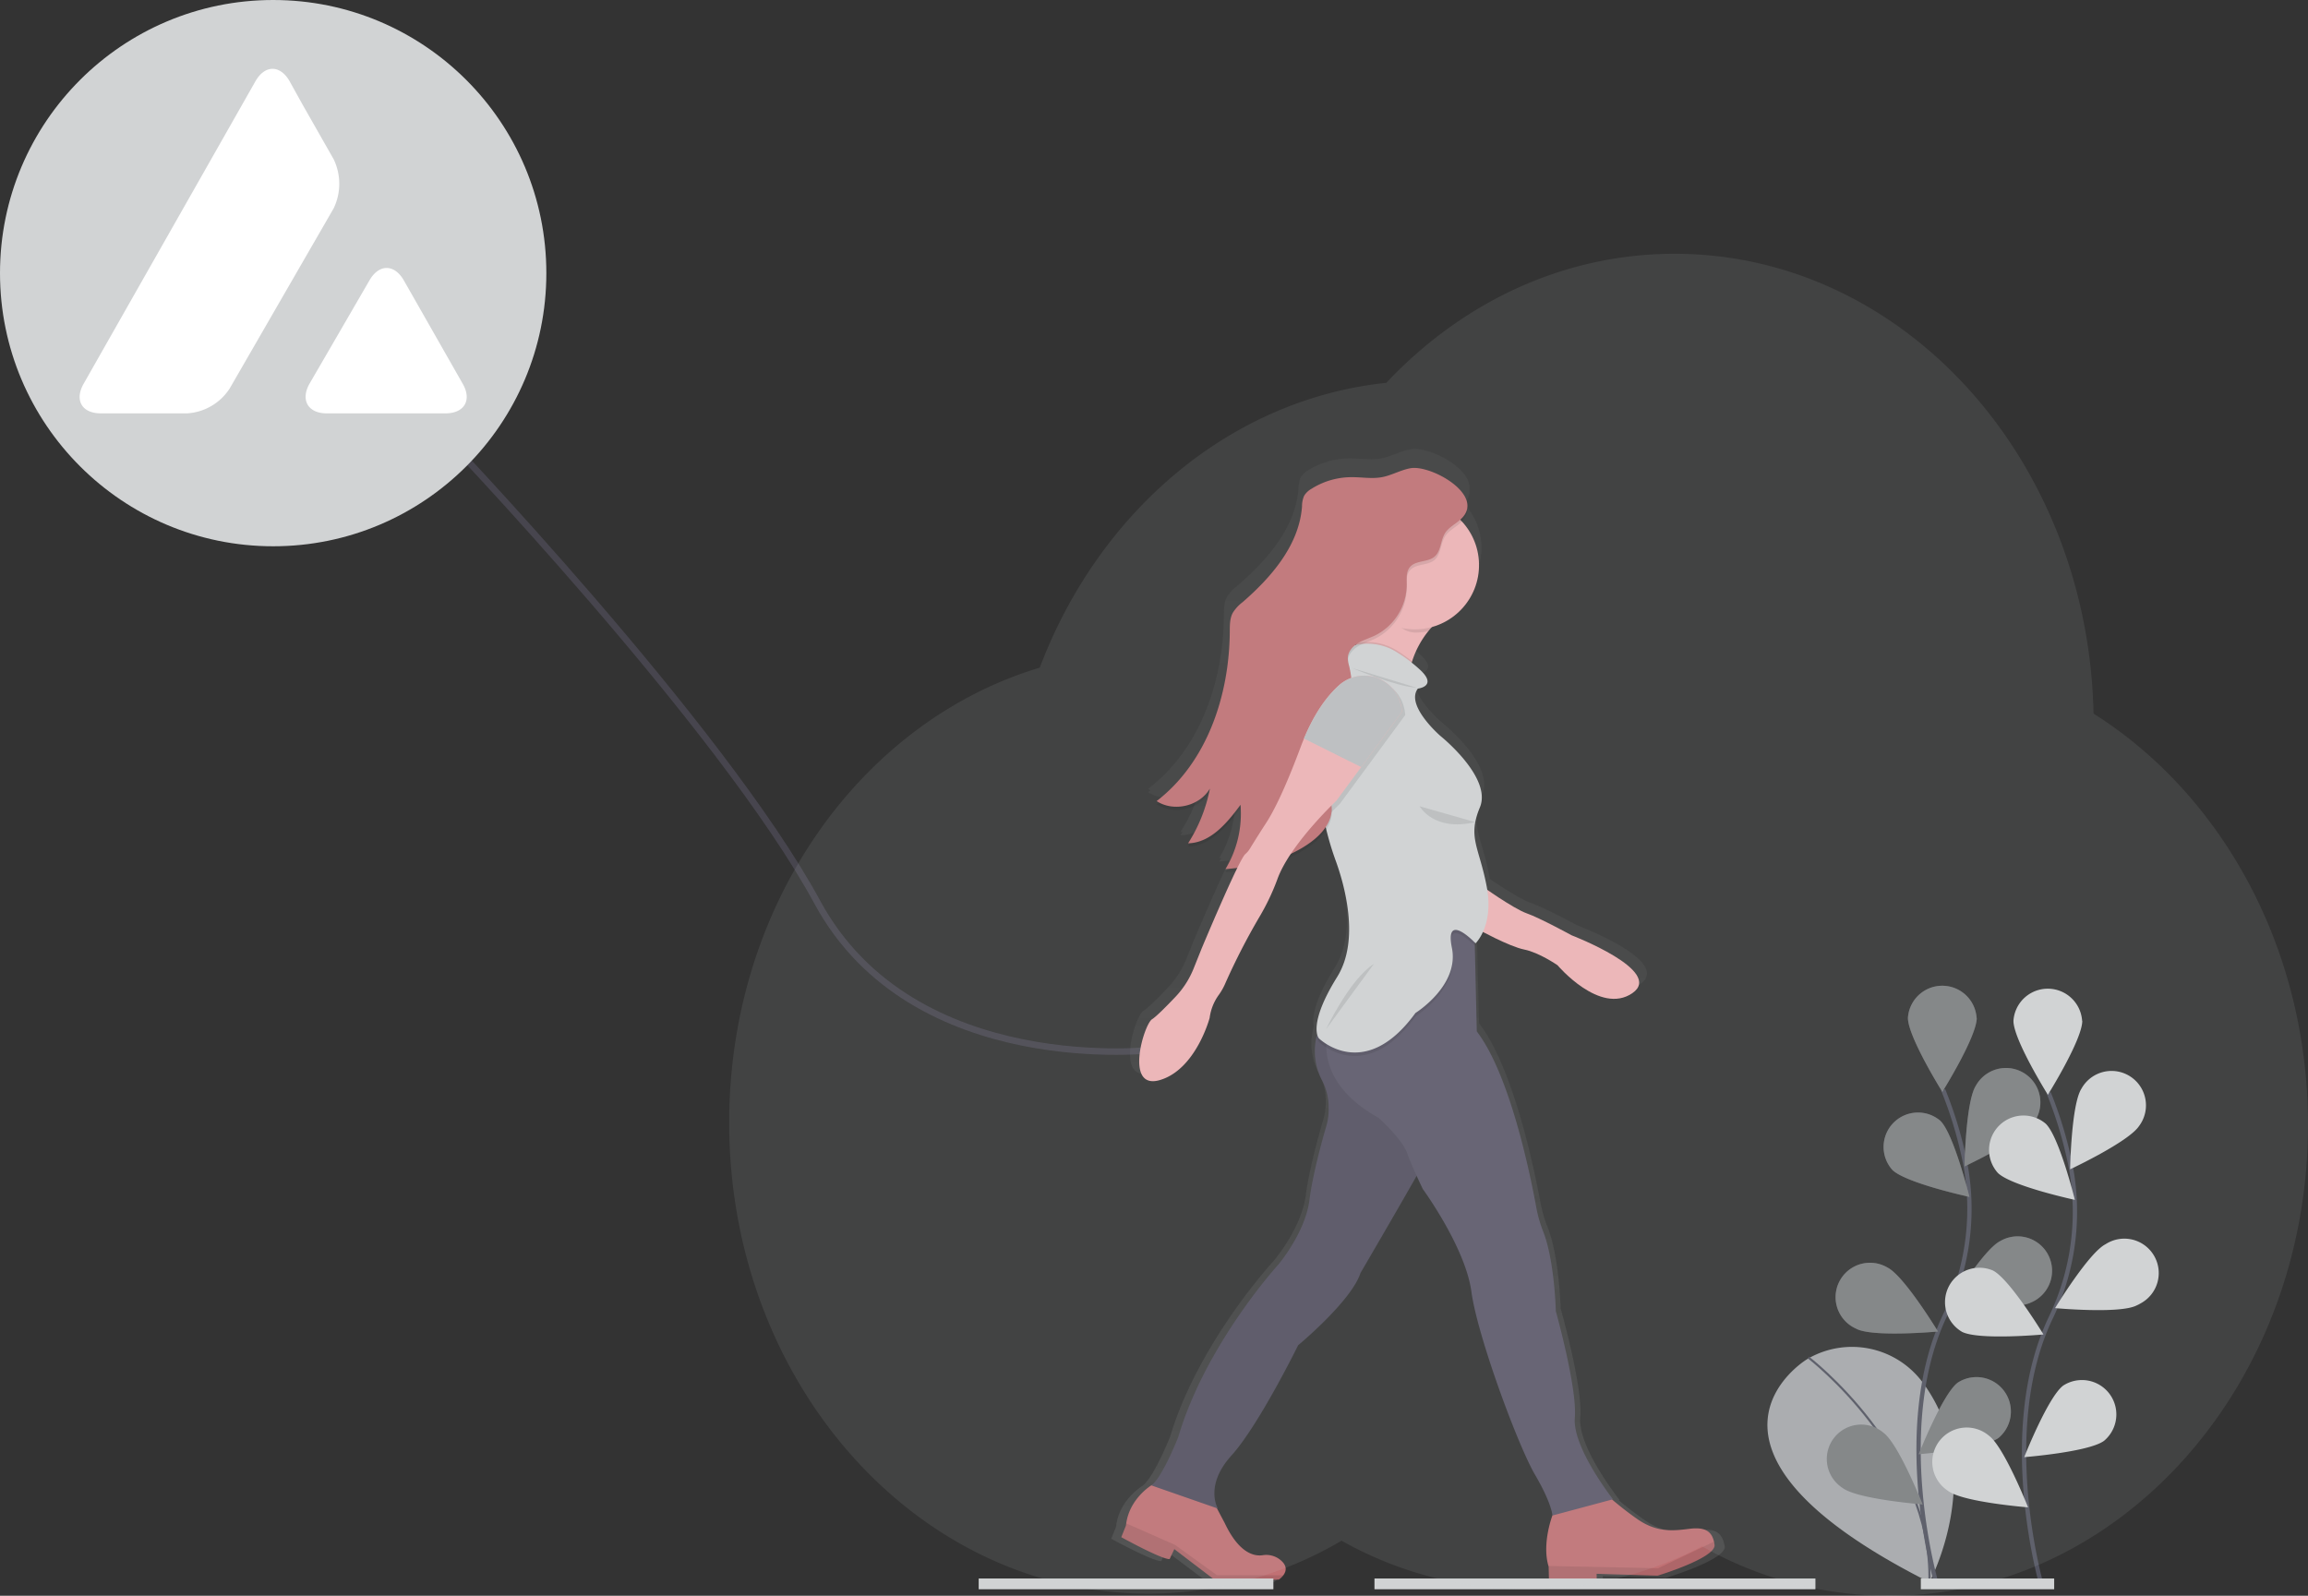 <svg xmlns="http://www.w3.org/2000/svg" xmlns:xlink="http://www.w3.org/1999/xlink" viewBox="0 0 1073 741.98"><rect x="0" y="0" width="1073" height="741.98" fill="#333333" stroke="none"/><defs><linearGradient id="a" x1="713.04" y1="-80.41" x2="713.04" y2="448.64" gradientTransform="matrix(1, -0.02, -0.02, -1, -55.03, 674.19)" gradientUnits="userSpaceOnUse"><stop offset="0" stop-color="gray" stop-opacity="0.25"/><stop offset="0.54" stop-color="gray" stop-opacity="0.12"/><stop offset="1" stop-color="gray" stop-opacity="0.1"/></linearGradient></defs><path d="M204,200S335.27,337,380,419.55s157.53,68.5,157.53,68.5" fill="none" stroke="#5d596a" stroke-miterlimit="10" stroke-width="3" opacity="0.5" style="isolation:isolate"/><path d="M801.5,717.57c-1.21-5.16-4.51-7-11.78-6.12-7.9,1-15.79,1.93-25.45-4.87-5.12-3.6-9.1-6.78-11.73-9l.43-.11S733.4,673,734.65,658.88s-9.1-50.52-9.1-50.52-.56-23.79-6-37.6a60.83,60.83,0,0,1-3.3-11.21c-3.22-17.42-12.92-63.47-28.64-83.77l-1-40.59v-1.56l.41.41a18.52,18.52,0,0,0,3.5-5.36c4.61,2.37,14.55,7.28,19.93,8.33,7.16,1.39,16,7.43,16,7.43s20.35,23.72,35.94,13.21-29.15-27.42-29.15-27.42S718,422,711.62,419.81c-4.52-1.55-13.91-7.68-19-11.13-.09-.55-.19-1.12-.3-1.69-2.94-15.22-7.24-21-5.46-30.39a34.94,34.94,0,0,1,2.21-7c6-14.19-19-33.9-19-33.9s-17-14.43-10.82-22.38c0,0,9.48-1,1.38-8.62-1.39-1.31-2.83-2.52-4.26-3.64.06-.21.12-.41.19-.62a44,44,0,0,1,7.78-14.3c.54-.67,1.12-1.33,1.73-2a30.53,30.53,0,0,0,22.67-30.06,30.06,30.06,0,0,0-8.18-19.92,8,8,0,0,0,2.6-6.82c.82-9.9-19-19.9-27.35-18.44-4.73.83-9,3.38-13.74,4.25-4.91.9-10-.08-15,0a36.4,36.4,0,0,0-18.89,5.52A9.6,9.6,0,0,0,604.7,222a12.6,12.6,0,0,0-1,5.14c-1.4,18.21-14.58,33.36-28.58,45.33a18.92,18.92,0,0,0-4.74,5.15c-1.42,2.68-1.39,5.85-1.41,8.87-.22,30.18-10.92,61.88-35.2,80.28.38.24.76.47,1.16.68-.37.29-.74.6-1.12.88,7.89,5.13,19.75,2.63,25-5a74,74,0,0,1-10,23.49l1-.05c-.33.54-.65,1.08-1,1.61,10.82-.23,18.79-9.66,25.2-18.26.07.83.12,1.67.15,2.5A50.39,50.39,0,0,1,566.83,399l1-.09c-.31.56-.65,1.11-1,1.66,1.59-.13,3.19-.3,4.78-.49-6.38,13-16.39,36.7-16.39,36.7L551.5,446a42.26,42.26,0,0,1-8.63,13.31c-4,4.23-9.16,9.37-11.35,10.74-3.9,2.43-13.46,33.88,3.84,28.79s23.86-29.44,23.86-29.44a23.54,23.54,0,0,1,4.49-11,29.53,29.53,0,0,0,3.28-5.89,317,317,0,0,1,16.11-30.85,107.65,107.65,0,0,0,8.63-17.78,52,52,0,0,1,5.09-10,56.69,56.69,0,0,0,11-6.13,29.27,29.27,0,0,0,7.43-7.5,141.69,141.69,0,0,0,4.47,14.53c4.2,11.36,11.87,37.66.76,55.25-10.19,16.14-10.41,23.95-9.65,27.17a2.16,2.16,0,0,1-.15.52,29.24,29.24,0,0,0,2.55,21.42A27.48,27.48,0,0,1,616.36,511v1.19a26.69,26.69,0,0,1-1.08,8.14c-2.17,7.36-6.69,23.58-8.2,35.33-2,15.66-15.11,30.79-15.11,30.79S557.22,624,544,668c0,0-7.47,18.91-12.92,22.94,0,0-10.37,6.17-12.1,18,0,.32-.09.64-.12,1l-2.25,5.52S535.9,726,539.86,725.88l2.26-4.74,20.15,15.14,30.07-.7a9.38,9.38,0,0,0,2.17-2c1.44-1.88,2.29-4.82-2.27-7.88a10.94,10.94,0,0,0-7.66-1.61c-3.87.57-11.27-.72-18.2-15.19l-3.82-7.12.49.17s-6.59-10.77,6.54-25.13,32-52.26,32-52.26,25.64-20.89,30.08-34.27c0,0,17.1-28.87,27-46,1.65,3.58,3,6.29,3,6.29S682.11,578.2,685,599.21,707.24,672,715.5,685.86s8.37,19.32,8.37,19.32-5.12,13.12-1.91,23.9l.1.34.15,6.24,23,.24-.07-3.12,29.32.87s28.31-8.47,27.37-14.69C801.72,718.47,801.61,718,801.5,717.57Z" fill="url(#a)"/><path d="M673.58,284.59a46.15,46.15,0,0,0-9.56,8.9,43.23,43.23,0,0,0-7.52,14,38.55,38.55,0,0,0-2,12.74l-14.85-12.67-19,4.28A60.23,60.23,0,0,0,630.82,299a64.46,64.46,0,0,0,6-13.47,50.65,50.65,0,0,0,2.09-9.34S693.93,270.33,673.58,284.59Z" fill="#efb4b6"/><path d="M596.62,732.46a9.27,9.27,0,0,1-2.1,2l-29.09.68-19.49-14.86-2.19,4.65c-3.83.09-22.45-10.2-22.45-10.2l2.17-5.41a7.53,7.53,0,0,1,.12-1c1.67-11.66,11.7-17.7,11.7-17.7l3.79-1.62,23.11,5.59,7.21,13.62c6.71,14.2,13.86,15.47,17.61,14.91a10.42,10.42,0,0,1,7.41,1.58C598.84,727.73,598,730.62,596.62,732.46Z" fill="#c17174"/><path d="M797.09,718.22c.91,6.11-26.47,14.41-26.47,14.41l-28.36-.87.07,3.06-22.21-.25-.14-6.12-.1-.33c-3.1-10.58,1.84-23.45,1.84-23.45l2.21-3.88L746,694.15a148.93,148.93,0,0,0,14.83,11.91c9.35,6.67,17,5.73,24.62,4.78,7-.87,10.23.95,11.4,6C796.93,717.28,797,717.74,797.09,718.22Z" fill="#c17174"/><path d="M664.91,535.22c-.73,1.56-3.13,5.89-6.32,11.52-9.52,16.82-26.09,45.14-26.09,45.14-4.25,13.1-29,33.62-29,33.62s-18.27,37.19-31,51.27-6.31,24.65-6.31,24.65L535.3,690.66c5.27-4,12.49-22.5,12.49-22.5,12.77-43.19,46.37-80,46.37-80s12.67-14.85,14.61-30.21c1.45-11.53,5.82-27.44,7.92-34.66a26.38,26.38,0,0,0,1-8v-1.17a27.31,27.31,0,0,0-3-11.68,29,29,0,0,1-2.48-21,24.17,24.17,0,0,1,3-7.1l7.55-2.2,26.74-7.78s1.65,5.81,3.88,14.12C658.55,497.87,667,530.88,664.91,535.22Z" fill="#5d596a"/><path d="M664.91,535.22c-.73,1.56-3.13,5.89-6.32,11.52-9.52,16.82-26.09,45.14-26.09,45.14-4.25,13.1-29,33.62-29,33.62s-18.27,37.19-31,51.27-6.31,24.65-6.31,24.65L535.3,690.66c5.27-4,12.49-22.5,12.49-22.5,12.77-43.19,46.37-80,46.37-80s12.67-14.85,14.61-30.21c1.45-11.53,5.82-27.44,7.92-34.66a26.38,26.38,0,0,0,1-8v-1.17a27.31,27.31,0,0,0-3-11.68,29,29,0,0,1-2.48-21,24.17,24.17,0,0,1,3-7.1l7.55-2.2,26.74-7.78s1.65,5.81,3.88,14.12C658.55,497.87,667,530.88,664.91,535.22Z" opacity="0.1" style="isolation:isolate"/><path d="M749.88,697.12l-28.16,7.55s-.13-5.36-8.1-19-26.78-64.47-29.56-85.08-22.56-47.68-22.56-47.68-1.3-2.66-2.9-6.17c-1.48-3.25-3.2-7.22-4.38-10.5-2.46-6.83-13.41-16.53-13.41-16.53-20-11.12-24-24.43-24.23-32.76a23.59,23.59,0,0,1,1.07-8.05l5.14-6.74,9.71-12.76,32.87-35.23,20,4.13,1.2,51.28c15.21,19.92,24.61,65.1,27.73,82.2a60.23,60.23,0,0,0,3.2,11c5.27,13.55,5.82,36.89,5.82,36.89s10,35.76,8.82,49.57S749.88,697.12,749.88,697.12Z" fill="#5d596a"/><path d="M688,411.38s15.58,11.12,21.75,13.28,20.92,10.23,20.92,10.23,43.28,16.6,28.2,26.91-34.77-13-34.77-13-8.56-5.93-15.49-7.3S687,432.05,687,432.05Z" fill="#efb4b6"/><path d="M673.58,284.59a46.15,46.15,0,0,0-9.56,8.9,30.24,30.24,0,0,1-5.53.64c-8.42.2-12.78-9-18.34-14.5,1.75-5.56-1.23-3.42-1.23-3.42S693.93,270.33,673.58,284.59Z" opacity="0.1" style="isolation:isolate"/><circle cx="657.75" cy="262.77" r="29.86" transform="translate(-5.97 15.45) rotate(-1.34)" fill="#efb4b6"/><path d="M654.5,320.27,639.65,307.6l-19,4.28A59.6,59.6,0,0,0,630.82,299H631a25.53,25.53,0,0,1,18.49,3.53,75.63,75.63,0,0,1,7.06,5A38.66,38.66,0,0,0,654.5,320.27Z" opacity="0.1" style="isolation:isolate"/><path d="M685.37,428.29l.27,11.45c-2.31-2.31-13.79-13.22-10.66,2.58,3.47,17.53-16.9,30.26-16.9,30.26a74.44,74.44,0,0,1-4.74,5.89C637.18,496.38,622.86,491,616.57,487a22,22,0,0,1-3.4-2.59,5.42,5.42,0,0,1-1-2.9,24.17,24.17,0,0,1,3-7.1l7.55-2.2,9.78-12.79,32.87-35.23Z" opacity="0.1" style="isolation:isolate"/><path d="M686,438.61s-14.53-15.36-11,2.17S658.05,471,658.05,471c-23.74,32.72-44.91,11.77-44.91,11.77s-5.5-6,8.52-28.54c10.74-17.26,3.32-43.06-.75-54.21a139.51,139.51,0,0,1-4.41-14.7l-1-4L613.18,372a100.61,100.61,0,0,1-2.5-33.43,96.26,96.26,0,0,1,4.66-22c1.54-4.56,3.27-8.48,5.13-10.82a17.39,17.39,0,0,1,10.49-6,25.52,25.52,0,0,1,18.54,3.57,69.57,69.57,0,0,1,11,8.4c7.83,7.47-1.33,8.46-1.33,8.46-5.94,7.8,10.47,22,10.47,22S693.83,361.5,688,375.43s-.33,18.39,3.16,36.69S686,438.61,686,438.61Z" fill="#d1d3d4"/><path d="M655.78,219.24c-4.58.82-8.72,3.31-13.29,4.16-4.75.88-9.63-.08-14.47,0a34.9,34.9,0,0,0-18.27,5.41,9.38,9.38,0,0,0-3.4,3.22,12.27,12.27,0,0,0-1,5c-1.35,17.87-14.09,32.73-27.63,44.46a18.39,18.39,0,0,0-4.59,5c-1.38,2.63-1.34,5.74-1.36,8.71-.2,29.61-10.54,60.71-34,78.76,7.92,5.23,20,2.39,24.76-5.82a72.9,72.9,0,0,1-10.14,25.46c10.46-.22,18.17-9.48,24.37-17.91a49.94,49.94,0,0,1-7,29.92c14-1.21,28.3-4.23,39.62-12.51,5.18-3.79,9.89-9.31,9.78-15.73-.06-3.68-1.7-7.11-2.87-10.6-3-9.08-2.32-20.53,5.23-26.42a28.35,28.35,0,0,0,4-3.16c1.73-1.94,2.34-4.61,2.69-7.19a51.38,51.38,0,0,0-.94-18.82,13.9,13.9,0,0,1-.61-4c.17-2.83,2.3-5.2,4.72-6.66s5.18-2.26,7.75-3.47A26.59,26.59,0,0,0,654,273.55c0-2.87-.38-6.07,1.44-8.28,2.69-3.28,8.28-2.16,11.5-4.91,3-2.61,2.71-7.47,4.84-10.88,1.75-2.8,5-4.29,7.37-6.54C691.07,232,665.39,217.53,655.78,219.24Z" opacity="0.1" style="isolation:isolate"/><path d="M653.26,332.36v.19L634.4,358.16l-11.56,15.69s-3.15,3-7.36,7.51l-2.3-9.38a100.61,100.61,0,0,1-2.5-33.43c4.37-8.72,9.07-14.56,13.47-18.49a17.51,17.51,0,0,1,29.11,12.3Z" opacity="0.1" style="isolation:isolate"/><path d="M655.74,217.71c-4.58.82-8.72,3.31-13.29,4.16-4.75.88-9.63-.08-14.47,0a34.9,34.9,0,0,0-18.27,5.41,9.38,9.38,0,0,0-3.4,3.22,12.27,12.27,0,0,0-1,5C604,253.37,591.22,268.23,577.68,280a18.39,18.39,0,0,0-4.59,5c-1.38,2.63-1.34,5.74-1.36,8.71-.2,29.61-10.54,60.71-34,78.76,7.92,5.23,20,2.39,24.76-5.82a72.9,72.9,0,0,1-10.14,25.46c10.46-.22,18.17-9.48,24.37-17.91a49.94,49.94,0,0,1-7,29.92c14-1.21,28.3-4.23,39.62-12.51,5.18-3.79,9.89-9.31,9.78-15.73-.06-3.68-1.7-7.11-2.87-10.6-3-9.08-2.32-20.53,5.23-26.42a28.94,28.94,0,0,0,4-3.16c1.73-1.94,2.34-4.61,2.69-7.19a51.38,51.38,0,0,0-.94-18.82,13.9,13.9,0,0,1-.61-4c.17-2.83,2.3-5.2,4.72-6.66s5.18-2.26,7.75-3.47A26.59,26.59,0,0,0,654,272c0-2.87-.38-6.07,1.44-8.28,2.69-3.28,8.28-2.16,11.5-4.91,3.05-2.61,2.71-7.47,4.84-10.88,1.75-2.8,5-4.29,7.37-6.54C691,230.41,665.35,216,655.74,217.71Z" fill="#c17174"/><path d="M651.69,330.86v.19l-18.87,25.61-11.56,15.69S599.5,392.78,593.79,409a106.51,106.51,0,0,1-8.34,17.44,309.6,309.6,0,0,0-15.57,30.26,28.92,28.92,0,0,1-3.17,5.77,23.32,23.32,0,0,0-4.34,10.82s-6.33,23.89-23.06,28.88-7.5-25.86-3.73-28.25c2.12-1.34,7.06-6.38,11-10.53a41.64,41.64,0,0,0,8.34-13.06l3.65-9.11S576,399.44,579,397.07a10.24,10.24,0,0,0,2.2-2.66q3.62-5.9,7.38-11.69c3.31-5.05,8.55-15.15,16.06-35.27.53-1.41,1.06-2.77,1.61-4.07,5.13-12.32,11-20,16.37-24.82a17.51,17.51,0,0,1,29.09,12.3Z" fill="#efb4b6"/><path d="M651.69,330.86v.19l-18.87,25.61L606.2,343.4c5.13-12.32,11-20,16.37-24.82a17.51,17.51,0,0,1,29.12,12.28Z" fill="#bcbec0"/><path d="M628.33,310.52s20.41,8.74,30.38,9.27" opacity="0.1" style="isolation:isolate"/><path d="M797.09,718.22c.91,6.11-26.47,14.41-26.47,14.41l-28.36-.87.07,3.06-22.21-.25-.14-6.12-.1-.33,51,1.06,25.9-12.32A9.33,9.33,0,0,1,797.09,718.22Z" opacity="0.1" style="isolation:isolate"/><path d="M596.62,732.46a9.27,9.27,0,0,1-2.1,2l-29.09.68-19.49-14.86-2.19,4.65c-3.83.09-22.45-10.2-22.45-10.2l2.17-5.41a7.53,7.53,0,0,1,.12-1l22.69,10,19.48,14.09Z" opacity="0.1" style="isolation:isolate"/><path d="M616.5,478.54s10.94-23.23,22.26-30.39" opacity="0.1" style="isolation:isolate"/><path d="M660,374.89s6.41,11.95,25.83,7.36" opacity="0.1" style="isolation:isolate"/><path d="M840,632.06s-67.63,40.8,57,103.62c0,0,27.46-51-2.9-92.57A40.94,40.94,0,0,0,841,631.47Z" fill="#a7a9ac"/><path d="M840.76,631.2S898.64,675.48,897,735.68" fill="none" stroke="#535461" stroke-miterlimit="10"/><path d="M900.29,736.42s-21.19-72,4-124.91a113.66,113.66,0,0,0,9.19-71.3,190.5,190.5,0,0,0-10.09-33.46" fill="none" stroke="#535461" stroke-miterlimit="10" stroke-width="2"/><path d="M919,473.28c0,8.82-16,34.39-16,34.39s-16-25.57-16-34.39a16,16,0,0,1,31.93,0Z" fill="#a7a9ac"/><path d="M945.41,522.13c-4.79,7.4-32.09,20.19-32.09,20.19s.5-30.14,5.29-37.54a16,16,0,0,1,27.94,15.6,15.56,15.56,0,0,1-1.14,1.76Z" fill="#a7a9ac"/><path d="M944.26,605.59c-7.87,4-37.89,1.23-37.89,1.23s15.64-25.77,23.52-29.74a16,16,0,0,1,16.25,27.57,16.34,16.34,0,0,1-1.87.94Z" fill="#a7a9ac"/><path d="M929.17,668.55c-7.09,5.24-37.14,7.61-37.14,7.61s11.06-28,18.15-33.29a16,16,0,0,1,19,25.67Z" fill="#a7a9ac"/><path d="M879.8,544c6.32,6.14,35.79,12.51,35.79,12.51s-7.22-29.27-13.54-35.41A16,16,0,0,0,879.8,544Z" fill="#a7a9ac"/><path d="M863.08,617.88c7.87,4,37.89,1.23,37.89,1.23s-15.64-25.78-23.47-29.75a16,16,0,0,0-16.25,27.57,16.34,16.34,0,0,0,1.87.94Z" fill="#a7a9ac"/><path d="M856.68,691.89c7.09,5.24,37.14,7.61,37.14,7.61s-11.06-28-18.15-33.29a16,16,0,1,0-20.62,24.47,15.4,15.4,0,0,0,1.62,1.2Z" fill="#a7a9ac"/><path d="M919,473.28c0,8.82-16,34.39-16,34.39s-16-25.57-16-34.39a16,16,0,0,1,31.93,0Z" opacity="0.25" style="isolation:isolate"/><path d="M945.41,522.13c-4.79,7.4-32.09,20.19-32.09,20.19s.5-30.14,5.29-37.54a16,16,0,0,1,27.94,15.6,15.56,15.56,0,0,1-1.14,1.76Z" opacity="0.25" style="isolation:isolate"/><path d="M944.26,605.59c-7.87,4-37.89,1.23-37.89,1.23s15.64-25.77,23.52-29.74a16,16,0,0,1,16.25,27.57,16.34,16.34,0,0,1-1.87.94Z" opacity="0.25" style="isolation:isolate"/><path d="M929.17,668.55c-7.09,5.24-37.14,7.61-37.14,7.61s11.06-28,18.15-33.29a16,16,0,0,1,19,25.67Z" opacity="0.25" style="isolation:isolate"/><path d="M879.8,544c6.32,6.14,35.79,12.51,35.79,12.51s-7.22-29.27-13.54-35.41A16,16,0,0,0,879.8,544Z" opacity="0.25" style="isolation:isolate"/><path d="M863.08,617.88c7.87,4,37.89,1.23,37.89,1.23s-15.64-25.78-23.47-29.75a16,16,0,0,0-16.25,27.57,16.34,16.34,0,0,0,1.87.94Z" opacity="0.25" style="isolation:isolate"/><path d="M856.68,691.89c7.09,5.24,37.14,7.61,37.14,7.61s-11.06-28-18.15-33.29a16,16,0,1,0-20.62,24.47,15.4,15.4,0,0,0,1.62,1.2Z" opacity="0.25" style="isolation:isolate"/><path d="M949.33,737.79s-21.19-72,4-124.91a113.66,113.66,0,0,0,9.19-71.3,190.5,190.5,0,0,0-10.09-33.46" fill="none" stroke="#535461" stroke-miterlimit="10" stroke-width="2"/><path d="M968.06,474.65c0,8.82-16,34.39-16,34.39s-16-25.57-16-34.39a16,16,0,0,1,31.93,0Z" fill="#d1d3d4"/><path d="M994.5,523.5c-4.79,7.4-32.09,20.19-32.09,20.19s.5-30.14,5.29-37.54a16,16,0,0,1,27.94,15.6,15.56,15.56,0,0,1-1.14,1.76Z" fill="#d1d3d4"/><path d="M993.3,607c-7.87,4-37.89,1.23-37.89,1.23s15.64-25.77,23.52-29.74A16,16,0,1,1,995.23,606,16.57,16.57,0,0,1,993.3,607Z" fill="#d1d3d4"/><path d="M978.2,669.92c-7.09,5.24-37.14,7.61-37.14,7.61s11.06-28,18.15-33.29a16,16,0,0,1,19,25.67Z" fill="#d1d3d4"/><path d="M928.83,545.39c6.32,6.14,35.79,12.51,35.79,12.51s-7.22-29.27-13.54-35.41a16,16,0,0,0-22.25,22.9Z" fill="#d1d3d4"/><path d="M912.12,619.25c7.87,4,37.89,1.23,37.89,1.23s-15.64-25.78-23.51-29.75a16,16,0,0,0-14.38,28.51Z" fill="#d1d3d4"/><path d="M905.72,693.26c7.09,5.24,37.14,7.61,37.14,7.61s-11.06-28-18.15-33.29a16,16,0,1,0-20.62,24.47,15.4,15.4,0,0,0,1.62,1.2Z" fill="#d1d3d4"/><rect x="455" y="733.95" width="137" height="5" fill="#d1d3d4"/><rect x="639" y="733.95" width="205" height="5" fill="#d1d3d4"/><rect x="893" y="733.95" width="62" height="5" fill="#d1d3d4"/><path d="M973.3,331.81C970.86,213.24,884.59,118,778.5,118c-51.89,0-99,22.8-134,60-72.65,7.6-133.73,60-161.11,132.44C400.27,335.33,339,420.59,339,522c0,121,87.23,219,194.84,219a177,177,0,0,0,89.84-24.63A175.88,175.88,0,0,0,791.3,719a176.81,176.81,0,0,0,86.86,23C985.77,742,1073,644,1073,523,1073,440.84,1032.79,369.3,973.3,331.81Z" fill="#d1d3d4" opacity="0.1" style="isolation:isolate"/><circle cx="127" cy="127" r="127" fill="#d1d3d4"/><path d="M171.8,130.3c4.4-7.6,11.5-7.6,15.9,0l27.4,48.1c4.4,7.6.8,13.8-8,13.8H151.9c-8.7,0-12.3-6.2-8-13.8Zm-53-92.6c4.4-7.6,11.4-7.6,15.8,0l6.1,11L155.1,74a26.28,26.28,0,0,1,0,22.9l-48.3,83.7A25.4,25.4,0,0,1,87,192.2H46.9c-8.8,0-12.4-6.1-8-13.8Z" fill="#fff"/></svg>